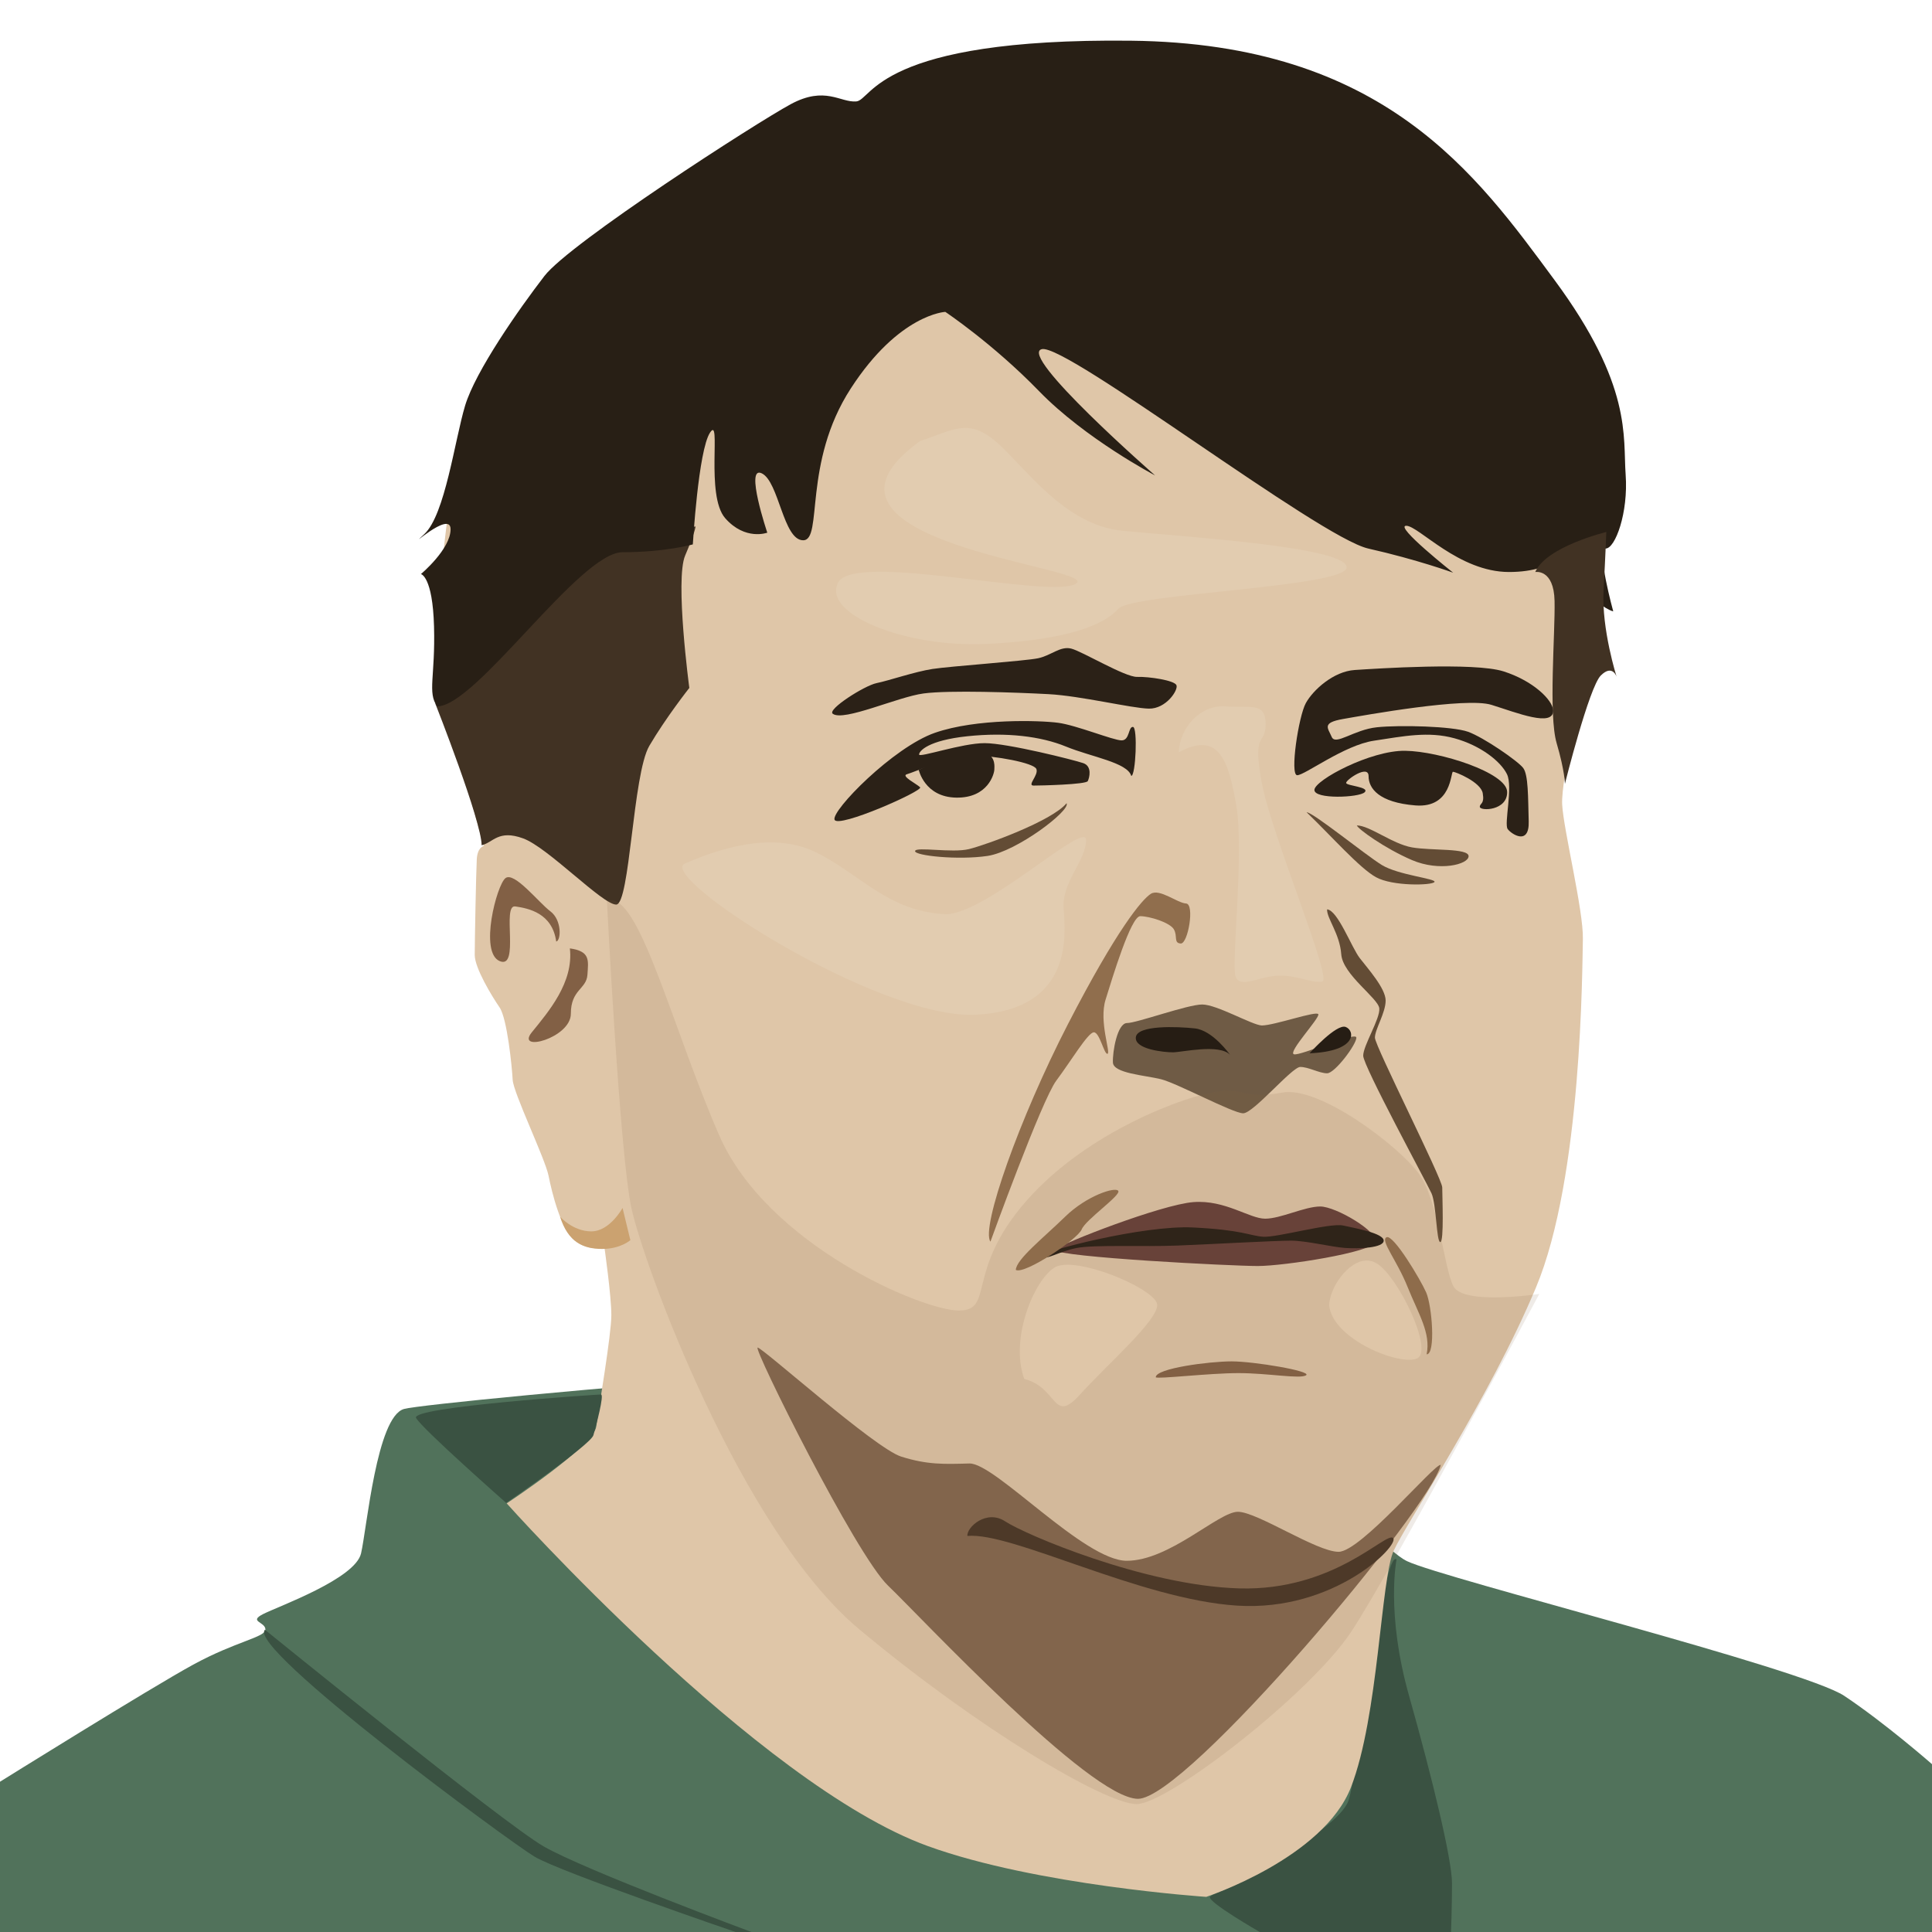 <?xml version="1.0" encoding="UTF-8" standalone="no"?>
<!-- Created with Inkscape (http://www.inkscape.org/) -->

<svg
   xmlns:dc="http://purl.org/dc/elements/1.1/"
   xmlns:cc="http://creativecommons.org/ns#"
   xmlns:rdf="http://www.w3.org/1999/02/22-rdf-syntax-ns#"
   xmlns:svg="http://www.w3.org/2000/svg"
   xmlns="http://www.w3.org/2000/svg"
   xmlns:sodipodi="http://sodipodi.sourceforge.net/DTD/sodipodi-0.dtd"
   xmlns:inkscape="http://www.inkscape.org/namespaces/inkscape"
   width="1000"
   height="1000"
   viewBox="0 0 264.583 264.583"
   id="svg4332"
   version="1.1"
   inkscape:version="0.91+devel r13925"
   sodipodi:docname="drawing.svg"
   inkscape:export-filename="/Users/agarone/Documents/git/art/moonjune-records/leonardo-pavkovic.png"
   inkscape:export-xdpi="96"
   inkscape:export-ydpi="96">
  <defs
     id="defs4334" />
  <sodipodi:namedview
     id="base"
     pagecolor="#ffffff"
     bordercolor="#666666"
     borderopacity="1.0"
     inkscape:pageopacity="0.0"
     inkscape:pageshadow="2"
     inkscape:zoom="0.7"
     inkscape:cx="532.6609"
     inkscape:cy="532.52894"
     inkscape:document-units="px"
     inkscape:current-layer="layer1"
     showgrid="false"
     units="px"
     showguides="true"
     inkscape:guide-bbox="true"
     inkscape:window-width="1920"
     inkscape:window-height="1151"
     inkscape:window-x="0"
     inkscape:window-y="1"
     inkscape:window-maximized="1">
    <sodipodi:guide
       position="264.583,0"
       orientation="1,0"
       id="guide4340"
       inkscape:label=""
       inkscape:color="rgb(0,0,255)" />
    <sodipodi:guide
       position="0,0"
       orientation="1,0"
       id="guide4342"
       inkscape:label=""
       inkscape:color="rgb(0,0,255)" />
    <sodipodi:guide
       position="0,0"
       orientation="0,1"
       id="guide4344"
       inkscape:label=""
       inkscape:color="rgb(0,0,255)" />
    <sodipodi:guide
       position="0,264.583"
       orientation="0,1"
       id="guide4346"
       inkscape:label=""
       inkscape:color="rgb(0,0,255)" />
  </sodipodi:namedview>
  <g
     inkscape:label="BG"
     inkscape:groupmode="layer"
     id="layer1"
     transform="translate(0,-32.417)"
     style="display:none">
    <rect
       style="opacity:1;fill:#ffffff;fill-opacity:1;stroke:none;stroke-width:11.608;stroke-miterlimit:4;stroke-dasharray:none;stroke-opacity:1"
       id="rect5606"
       width="264.583"
       height="264.583"
       x="0"
       y="32.417" />
  </g>
  <g
     inkscape:groupmode="layer"
     id="layer5"
     inkscape:label="Shirt"
     style="display:inline">
    <path
       style="fill:#51725b;fill-opacity:1;fill-rule:evenodd;stroke:none;stroke-width:0.265px;stroke-linecap:butt;stroke-linejoin:miter;stroke-opacity:1"
       d="m 0,244.004 c 0,0 20.58,-12.829 26.46,-16.036 5.88,-3.207 9.889,-3.742 9.889,-4.811 0,-1.069 -2.405,-1.069 -0.267,-2.138 2.138,-1.069 12.562,-4.811 13.363,-8.285 0.802,-3.474 2.138,-18.709 5.88,-19.778 3.742,-1.069 98.088,-9.622 107.175,-6.414 9.087,3.207 25.123,24.856 30.201,27.261 5.078,2.405 54.256,14.7 59.868,18.442 5.613,3.742 12.014,9.354 12.014,9.354 l 0,22.985 -264.583,0 z"
       id="path4850"
       inkscape:connector-curvature="0" />
    <path
       transform="translate(0,-32.417)"
       style="display:inline;fill:#3a5242;fill-opacity:1;fill-rule:evenodd;stroke:none;stroke-width:0.265px;stroke-linecap:butt;stroke-linejoin:miter;stroke-opacity:1"
       d="m 36.286,255.612 c 0,0 32.6,26.458 38.176,29.671 5.575,3.213 28.443,11.717 28.443,11.717 l -2.173,0 c 0,0 -24.001,-8.221 -27.498,-10.3 -3.496,-2.079 -39.499,-28.632 -36.947,-31.089 z"
       id="path4854"
       inkscape:connector-curvature="0" />
    <path
       style="fill:none;fill-rule:evenodd;stroke:none;stroke-width:0.265px;stroke-linecap:butt;stroke-linejoin:miter;stroke-opacity:1"
       d="m 165.176,260.615 c -2.835,0 -9.449,-0.567 -11.245,0.756 -1.795,1.323 -2.74,3.213 -2.74,3.213 l -3.118,0 c 0,0 3.874,-4.347 5.008,-4.725 1.134,-0.378 9.355,0.095 12.001,0 2.646,-0.095 10.111,-3.024 12.568,-1.606 2.457,1.417 4.252,6.331 4.252,6.331 l -3.591,0 c 0,0 -0.189,-3.685 -1.795,-4.158 -1.606,-0.472 -11.339,0.189 -11.339,0.189 z"
       id="path4857"
       inkscape:connector-curvature="0" />
    <path
       style="fill:#3a5242;fill-rule:evenodd;stroke:none;stroke-width:0.265px;stroke-linecap:butt;stroke-linejoin:miter;stroke-opacity:1;fill-opacity:1"
       d="m 191.256,213.557 c 0,0 -1.495,7.328 1.713,18.687 3.207,11.359 5.88,22.451 5.88,25.658 0,3.207 -0.134,6.682 -0.134,6.682 l -26.192,0 c 0,0 -7.216,-4.143 -6.815,-4.811 0.401,-0.668 17.506,-8.686 18.976,-13.23 1.47,-4.544 4.726,-34.434 6.573,-32.986 z"
       id="path4859"
       inkscape:connector-curvature="0" />
  </g>
  <g
     inkscape:groupmode="layer"
     id="layer2"
     inkscape:label="Head">
    <path
       style="fill:#dfc6a8;fill-opacity:1;fill-rule:evenodd;stroke:none;stroke-width:0.265px;stroke-linecap:butt;stroke-linejoin:miter;stroke-opacity:1"
       d="m 69.388,205.884 c 0,0 11.877,-7.824 12.255,-10.47 0.378,-2.646 2.079,-12.662 2.079,-15.308 0,-2.646 -0.945,-9.26 -0.945,-9.26 0,0 -2.173,0.567 -4.063,-0.945 -1.89,-1.512 -3.118,-6.52 -3.591,-8.882 -0.472,-2.362 -4.819,-11.339 -4.914,-13.135 -0.094,-1.795 -0.756,-8.41 -1.795,-9.922 -1.039,-1.512 -3.402,-5.386 -3.402,-7.182 0,-1.795 0.189,-11.528 0.283,-13.135 0.095,-1.606 0.945,-1.795 0.945,-1.795 0,0 -6.709,-23.624 -6.615,-27.781 0.095,-4.158 2.74,-30.427 4.63,-33.073 1.89,-2.646 9.26,-14.174 12.757,-17.292 3.496,-3.118 21.356,-18.426 30.333,-19.466 8.977,-1.039 82.493,-1.701 86.368,1.323 3.874,3.024 15.969,16.347 20.316,28.632 4.347,12.284 5.481,27.687 4.158,36.475 -1.323,8.788 -4.441,22.017 -4.252,25.513 0.189,3.496 2.929,14.552 2.835,18.426 -0.095,3.874 -0.095,32.6 -6.426,47.719 -6.331,15.119 -17.67,32.128 -19.466,36.002 -1.795,3.874 -2.079,22.679 -5.859,32.411 -3.78,9.733 -19.827,15.033 -19.827,15.033 0,0 -23.175,-1.546 -38.11,-6.949 -23.314,-8.433 -57.694,-46.939 -57.694,-46.939 z"
       id="path4776"
       inkscape:connector-curvature="0"
       sodipodi:nodetypes="csscsssssscsssssssssssscsc" />
    <path
       style="fill:#2b2117;fill-rule:evenodd;stroke:none;stroke-width:0.265px;stroke-linecap:butt;stroke-linejoin:miter;stroke-opacity:1;fill-opacity:1"
       d="m 114.054,97.754 c -0.85,-0.567 4.347,-3.874 6,-4.205 1.654,-0.331 5.197,-1.559 7.654,-1.937 2.457,-0.378 12.662,-1.087 14.458,-1.465 1.795,-0.378 3.024,-1.701 4.536,-1.323 1.512,0.378 7.371,3.922 9.024,3.874 1.654,-0.047 5.103,0.472 5.386,1.134 0.283,0.661 -1.417,3.26 -3.78,3.213 -2.362,-0.047 -9.308,-1.748 -13.749,-1.984 -4.441,-0.236 -13.56,-0.567 -17.103,-0.094 -3.544,0.472 -10.914,3.874 -12.426,2.788 z"
       id="path4778"
       inkscape:connector-curvature="0" />
    <path
       style="fill:#2b2117;fill-rule:evenodd;stroke:none;stroke-width:0.265px;stroke-linecap:butt;stroke-linejoin:miter;stroke-opacity:1;fill-opacity:1"
       d="m 212.706,97.282 c -0.095,-1.465 -2.788,-4.063 -6.804,-5.339 -4.016,-1.276 -17.434,-0.378 -20.363,-0.189 -2.929,0.189 -5.717,2.74 -6.709,4.536 -0.992,1.795 -2.221,9.875 -1.181,9.875 1.039,0 6.426,-4.11 10.489,-4.725 4.063,-0.614 7.465,-1.323 11.056,-0.331 3.591,0.992 6.331,3.166 7.182,4.914 0.85,1.748 -0.425,6.804 0.095,7.512 0.52,0.709 2.977,2.315 2.882,-1.039 -0.095,-3.355 -0.047,-6.378 -0.756,-7.323 -0.709,-0.945 -5.433,-4.205 -7.56,-4.961 -2.126,-0.756 -9.308,-0.945 -12.473,-0.614 -3.166,0.331 -5.67,2.551 -6.189,1.323 -0.52,-1.228 -1.417,-1.937 1.559,-2.457 2.977,-0.52 16.82,-3.024 20.316,-1.937 3.496,1.087 8.504,3.118 8.457,0.756 z"
       id="path4780"
       inkscape:connector-curvature="0" />
    <path
       style="fill:#2b2117;fill-opacity:1;fill-rule:evenodd;stroke:none;stroke-width:0.265px;stroke-linecap:butt;stroke-linejoin:miter;stroke-opacity:1"
       d="m 154.923,106.259 c 0.614,0 0.898,-6.662 0.236,-6.709 -0.661,-0.047 -0.425,1.843 -1.559,1.843 -1.134,0 -6.189,-2.079 -8.693,-2.41 -2.504,-0.331 -11.15,-0.614 -16.867,1.37 -5.717,1.984 -14.221,10.678 -13.749,11.906 0.472,1.228 12.19,-3.969 11.717,-4.441 -0.472,-0.472 -2.693,-1.559 -1.795,-1.795 0.898,-0.236 6.095,-2.551 9.024,-2.551 2.929,0 8.363,0.992 8.693,1.843 0.331,0.85 -1.323,2.268 -0.378,2.268 0.945,0 7.182,-0.142 7.418,-0.614 0.236,-0.472 0.614,-2.032 -0.614,-2.457 -1.228,-0.425 -10.394,-2.74 -13.513,-2.74 -3.118,0 -8.977,2.032 -8.977,1.559 0,-0.472 1.228,-1.937 6.615,-2.504 5.386,-0.567 10.064,0 13.513,1.417 3.449,1.417 8.41,2.173 8.93,4.016 z"
       id="path4782"
       inkscape:connector-curvature="0"
       sodipodi:nodetypes="csssssssssscsssssc" />
    <path
       style="fill:#634c35;fill-rule:evenodd;stroke:none;stroke-width:0.265px;stroke-linecap:butt;stroke-linejoin:miter;stroke-opacity:1;fill-opacity:1"
       d="m 146.063,110.001 c 0.601,0.969 -6.815,6.615 -10.824,7.216 -4.009,0.601 -10.023,-0.033 -9.922,-0.668 0.1,-0.635 5.078,0.301 7.383,-0.267 2.305,-0.568 11.359,-3.842 13.363,-6.281 z"
       id="path4784"
       inkscape:connector-curvature="0" />
    <path
       style="fill:#906e4d;fill-rule:evenodd;stroke:none;stroke-width:0.265px;stroke-linecap:butt;stroke-linejoin:miter;stroke-opacity:1;fill-opacity:1"
       d="m 135.639,170.037 c 0,0 7.016,-19.377 9.02,-22.05 2.005,-2.673 4.343,-6.615 5.145,-6.615 0.802,0 1.403,3.074 1.871,2.94 0.468,-0.134 -1.203,-4.41 -0.267,-7.417 0.935,-3.007 3.474,-11.426 4.744,-11.426 1.27,0 4.076,0.869 4.61,1.804 0.535,0.935 -0.067,1.871 0.935,1.938 1.002,0.067 1.938,-5.412 0.735,-5.479 -1.203,-0.067 -3.608,-2.071 -4.811,-1.336 -1.203,0.735 -4.677,4.878 -11.359,17.84 -6.682,12.963 -11.96,27.93 -10.624,29.801 z"
       id="path4786"
       inkscape:connector-curvature="0" />
    <path
       style="fill:#634c35;fill-rule:evenodd;stroke:none;stroke-width:0.265px;stroke-linecap:butt;stroke-linejoin:miter;stroke-opacity:1;fill-opacity:1"
       d="m 181.743,124.534 c 1.47,0.134 3.341,5.212 4.477,6.682 1.136,1.47 3.541,4.143 3.541,5.813 0,1.67 -1.47,3.942 -1.47,5.078 0,1.136 9.221,19.31 9.221,20.513 0,1.203 0.267,7.484 -0.267,7.484 -0.535,0 -0.535,-5.212 -1.203,-6.682 -0.668,-1.47 -9.354,-17.439 -9.354,-18.843 0,-1.403 2.339,-5.078 2.205,-6.481 -0.134,-1.403 -5.011,-4.61 -5.212,-7.417 -0.2,-2.806 -2.005,-4.944 -1.938,-6.147 z"
       id="path4788"
       inkscape:connector-curvature="0" />
    <path
       style="fill:#533f2c;fill-rule:evenodd;stroke:none;stroke-width:0.265px;stroke-linecap:butt;stroke-linejoin:miter;stroke-opacity:1;fill-opacity:1;opacity:0.792"
       d="m 172.79,140.437 c 1.737,0 7.55,-2.071 7.751,-1.537 0.2,0.535 -4.21,5.212 -3.341,5.479 0.869,0.267 8.553,-3.207 8.553,-2.272 0,0.935 -2.94,4.878 -4.009,4.878 -1.069,0 -2.539,-0.869 -3.675,-0.869 -1.136,0 -6.414,6.348 -7.818,6.348 -1.403,0 -9.087,-4.143 -11.292,-4.677 -2.205,-0.535 -6.481,-0.802 -6.548,-2.272 -0.067,-1.47 0.601,-5.412 1.938,-5.412 1.336,0 8.285,-2.539 10.29,-2.539 2.005,0 6.815,2.806 8.152,2.873 z"
       id="path4790"
       inkscape:connector-curvature="0" />
    <path
       style="fill:#261d14;fill-rule:evenodd;stroke:none;stroke-width:0.265px;stroke-linecap:butt;stroke-linejoin:miter;stroke-opacity:1;fill-opacity:1"
       d="m 168.447,144.446 c 0,0 -2.339,-3.341 -4.811,-3.608 -2.472,-0.267 -7.884,-0.468 -8.085,1.203 -0.2,1.67 3.875,2.071 5.078,2.071 1.203,0 6.348,-1.203 7.818,0.334 z"
       id="path4792"
       inkscape:connector-curvature="0" />
    <path
       style="fill:#261d14;fill-rule:evenodd;stroke:none;stroke-width:0.265px;stroke-linecap:butt;stroke-linejoin:miter;stroke-opacity:1;fill-opacity:1"
       d="m 179.338,144.245 c 0,0 3.675,-4.076 4.944,-3.608 1.27,0.468 1.67,3.341 -4.944,3.608 z"
       id="path4794"
       inkscape:connector-curvature="0" />
    <path
       style="fill:#653e38;fill-rule:evenodd;stroke:none;stroke-width:0.265px;stroke-linecap:butt;stroke-linejoin:miter;stroke-opacity:1;fill-opacity:1"
       d="m 144.392,171.173 c 0.601,1.002 24.255,2.205 27.863,2.205 3.608,0 15.635,-1.871 16.103,-3.274 0.468,-1.403 -5.412,-4.878 -7.55,-4.878 -2.138,0 -5.412,1.67 -7.55,1.67 -2.138,0 -5.479,-2.606 -9.822,-2.272 -4.343,0.334 -17.974,5.613 -19.043,6.548 z"
       id="path4798"
       inkscape:connector-curvature="0" />
    <path
       style="fill:#241b13;fill-rule:evenodd;stroke:none;stroke-width:0.265px;stroke-linecap:butt;stroke-linejoin:miter;stroke-opacity:1;fill-opacity:1"
       d="m 142.655,171.974 c 0.067,-0.601 13.898,-4.21 20.713,-3.875 6.815,0.334 7.751,1.136 9.622,1.27 1.871,0.134 9.154,-1.938 10.958,-1.537 1.804,0.401 5.546,1.069 5.546,2.071 0,1.002 -3.408,1.136 -5.279,1.002 -1.871,-0.134 -5.345,-1.002 -7.417,-1.002 -2.071,0 -10.557,0.468 -15.435,0.668 -4.878,0.2 -11.426,-0.134 -13.898,0.334 -2.472,0.468 -4.477,1.871 -4.811,1.069 z"
       id="path4796"
       inkscape:connector-curvature="0" />
    <path
       style="fill:#906e4d;fill-rule:evenodd;stroke:none;stroke-width:0.265px;stroke-linecap:butt;stroke-linejoin:miter;stroke-opacity:1;fill-opacity:1"
       d="m 195.374,185.472 c 1.27,0 0.735,-6.682 -0.067,-8.486 -0.802,-1.804 -4.477,-7.951 -5.412,-7.55 -0.935,0.401 1.403,3.14 2.873,6.815 1.47,3.675 3.207,6.281 2.606,9.221 z"
       id="path4800"
       inkscape:connector-curvature="0" />
    <path
       style="fill:#906e4d;fill-rule:evenodd;stroke:none;stroke-width:0.265px;stroke-linecap:butt;stroke-linejoin:miter;stroke-opacity:1;fill-opacity:1"
       d="m 139.114,173.912 c 1.203,0.668 8.486,-4.209 9.02,-5.546 0.535,-1.336 5.412,-4.677 5.011,-5.279 -0.401,-0.601 -4.343,0.668 -7.283,3.541 -2.94,2.873 -6.682,5.813 -6.749,7.283 z"
       id="path4802"
       inkscape:connector-curvature="0" />
    <path
       style="fill:#2b2117;fill-opacity:1;fill-rule:evenodd;stroke:none;stroke-width:0.265px;stroke-linecap:butt;stroke-linejoin:miter;stroke-opacity:1"
       d="m 125.817,105.424 c 0,0 0.802,3.742 5.145,3.809 4.343,0.067 5.212,-3.274 5.212,-3.875 0,-0.601 0.774,-5.198 -10.357,0.067 z"
       id="path4804"
       inkscape:connector-curvature="0"
       sodipodi:nodetypes="csscc" />
    <path
       style="fill:#2b2117;fill-rule:evenodd;stroke:none;stroke-width:0.265px;stroke-linecap:butt;stroke-linejoin:miter;stroke-opacity:1;fill-opacity:1"
       d="m 202.657,110.502 c 0,-0.535 0.668,-0.334 0.401,-1.871 -0.267,-1.537 -3.742,-2.94 -4.076,-2.94 -0.334,0 -0.134,5.011 -5.145,4.61 -5.011,-0.401 -6.414,-2.339 -6.414,-4.009 0,-1.67 -3.14,0.535 -3.074,0.935 0.067,0.401 3.274,0.535 2.539,1.27 -0.735,0.735 -6.949,1.002 -6.882,-0.334 0.067,-1.336 7.684,-5.412 12.428,-5.345 4.744,0.067 13.898,3.007 13.965,5.613 0.067,2.606 -3.675,2.673 -3.742,2.071 z"
       id="path4806"
       inkscape:connector-curvature="0" />
    <path
       style="fill:#634c35;fill-rule:evenodd;stroke:none;stroke-width:0.265px;stroke-linecap:butt;stroke-linejoin:miter;stroke-opacity:1;fill-opacity:1"
       d="m 185.819,113.042 c 1.737,0 4.878,2.539 7.55,3.007 2.673,0.468 7.751,0.067 7.751,1.203 0,1.136 -4.009,2.138 -7.751,0.535 -3.742,-1.604 -7.417,-4.276 -7.55,-4.744 z"
       id="path4808"
       inkscape:connector-curvature="0" />
    <path
       style="fill:#634c35;fill-rule:evenodd;stroke:none;stroke-width:0.265px;stroke-linecap:butt;stroke-linejoin:miter;stroke-opacity:1;fill-opacity:1"
       d="m 178.937,111.237 c 0.869,0 8.018,5.813 10.29,7.216 2.272,1.403 7.55,1.871 7.216,2.339 -0.334,0.468 -5.746,0.601 -8.018,-0.668 -2.272,-1.27 -6.08,-5.613 -9.488,-8.887 z"
       id="path4810"
       inkscape:connector-curvature="0" />
    <path
       style="fill:#826045;fill-rule:evenodd;stroke:none;stroke-width:0.265px;stroke-linecap:butt;stroke-linejoin:miter;stroke-opacity:1;fill-opacity:1"
       d="m 158.278,188.61 c 0,-1.228 7.371,-2.173 10.394,-2.173 3.024,0 10.961,1.323 10.205,1.89 -0.756,0.567 -5.197,-0.283 -9.26,-0.283 -4.063,0 -11.15,0.85 -11.339,0.567 z"
       id="path4812"
       inkscape:connector-curvature="0" />
    <path
       style="fill:#6e513a;fill-rule:evenodd;stroke:none;stroke-width:0.265px;stroke-linecap:butt;stroke-linejoin:miter;stroke-opacity:1;fill-opacity:1;opacity:0.813"
       d="m 197.304,200.611 c -0.85,-0.189 -10.961,11.906 -13.985,11.906 -3.024,0 -11.15,-5.481 -13.796,-5.481 -2.646,0 -9.355,6.709 -15.214,6.709 -5.859,0 -18.048,-13.418 -21.545,-13.324 -3.496,0.095 -5.764,0.189 -9.355,-0.945 -3.591,-1.134 -18.993,-14.93 -19.655,-14.93 -0.661,0 13.418,28.348 17.859,32.6 4.441,4.252 27.592,29.104 34.207,29.199 6.615,0.095 40.254,-39.971 41.483,-45.735 z"
       id="path4814"
       inkscape:connector-curvature="0" />
    <path
       style="fill:#463425;fill-rule:evenodd;stroke:none;stroke-width:0.265px;stroke-linecap:butt;stroke-linejoin:miter;stroke-opacity:1;fill-opacity:1"
       d="m 132.481,210.344 c -0.095,-1.228 2.646,-3.685 5.197,-1.984 2.551,1.701 18.993,8.788 32.033,9.166 13.04,0.378 20.127,-7.843 21.072,-6.898 0.945,0.945 -8.032,10.111 -21.356,9.26 -13.324,-0.85 -30.805,-10.111 -36.947,-9.544 z"
       id="path4816"
       inkscape:connector-curvature="0" />
    <path
       style="fill:#413223;fill-rule:evenodd;stroke:none;stroke-width:0.265px;stroke-linecap:butt;stroke-linejoin:miter;stroke-opacity:1;fill-opacity:1"
       d="m 65.957,115.755 c 1.606,-0.378 2.268,-2.173 5.67,-0.945 3.402,1.228 10.867,9.071 12.757,9.071 1.89,0 2.268,-17.859 4.536,-21.734 2.268,-3.874 5.481,-7.937 5.481,-7.937 0,0 -1.984,-14.836 -0.567,-18.143 1.417,-3.307 1.417,-3.969 1.417,-3.969 L 76.162,75.501 59.626,96.384 c 0,0 6.331,16.064 6.331,19.371 z"
       id="path4820"
       inkscape:connector-curvature="0" />
    <path
       style="fill:#281f15;fill-rule:evenodd;stroke:none;stroke-width:0.265px;stroke-linecap:butt;stroke-linejoin:miter;stroke-opacity:1;fill-opacity:1"
       d="m 59.868,96.738 c 5.345,0 19.511,-21.114 25.391,-21.114 5.88,0 9.622,-1.069 9.622,-1.069 0,0 0.747,-12.85 2.354,-15.307 1.606,-2.457 -0.661,8.599 2.079,11.717 2.74,3.118 5.764,1.984 5.764,1.984 0,0 -3.118,-9.26 -0.756,-8.126 2.362,1.134 2.929,9.166 5.67,9.166 2.74,0 -0.095,-10.583 6.52,-20.789 6.615,-10.205 12.946,-10.489 12.946,-10.489 0,0 6.52,4.347 12.851,10.867 6.331,6.52 15.875,11.528 15.875,11.528 0,0 -18.899,-16.536 -15.497,-17.292 3.402,-0.756 37.987,25.797 44.696,27.309 6.709,1.512 11.623,3.307 11.623,3.307 0,0 -8.126,-6.426 -6.426,-6.426 1.701,0 7.182,6.331 14.08,6.331 6.898,0 8.032,-3.591 8.693,-2.929 0.661,0.661 -1.417,2.268 1.417,5.197 2.835,2.929 4.158,3.118 4.158,3.118 0,0 -2.362,-8.599 -1.039,-8.599 1.323,0 3.118,-4.914 2.74,-10.111 -0.378,-5.197 0.945,-12.19 -9.733,-26.647 -10.678,-14.458 -23.34,-32.411 -58.019,-32.789 -34.679,-0.378 -35.435,8.126 -37.609,8.315 -2.173,0.189 -4.252,-2.173 -8.977,0.378 -4.725,2.551 -30.238,18.993 -33.734,23.529 -3.496,4.536 -9.449,13.04 -10.867,17.765 -1.417,4.725 -2.74,14.93 -5.575,17.576 -2.835,2.646 3.591,-3.402 3.591,-0.661 0,2.74 -4.063,6.142 -4.063,6.142 0,0 1.606,0.283 1.795,7.182 0.189,6.898 -0.932,9.024 0.432,10.937 z"
       id="path4818"
       inkscape:connector-curvature="0" />
    <path
       style="fill:#413223;fill-rule:evenodd;stroke:none;stroke-width:0.265px;stroke-linecap:butt;stroke-linejoin:miter;stroke-opacity:1;fill-opacity:1"
       d="m 210.249,78.336 c 0,0 2.551,-0.472 2.646,3.969 0.095,4.441 -0.85,15.592 0.283,19.466 1.134,3.874 1.134,5.575 1.134,5.575 0,0 3.307,-13.229 4.914,-14.836 1.606,-1.606 2.173,0.189 2.173,0.189 0,0 -2.079,-6.52 -1.795,-11.812 0.283,-5.292 0.378,-8.032 0.378,-8.032 0,0 -8.221,1.984 -9.733,5.481 z"
       id="path4822"
       inkscape:connector-curvature="0" />
    <path
       style="fill:#3a5242;fill-opacity:1;fill-rule:evenodd;stroke:none;stroke-width:0.265px;stroke-linecap:butt;stroke-linejoin:miter;stroke-opacity:1"
       d="m 69.317,205.816 c 0,0 11.57,-7.946 11.948,-9.269 0.378,-1.323 1.512,-5.575 1.039,-5.575 -0.472,0 -26.175,1.701 -25.324,3.213 0.85,1.512 12.337,11.631 12.337,11.631 z"
       id="path4852"
       inkscape:connector-curvature="0"
       sodipodi:nodetypes="csssc" />
  </g>
  <path
     style="fill:#826045;fill-rule:evenodd;stroke:none;stroke-width:0.265px;stroke-linecap:butt;stroke-linejoin:miter;stroke-opacity:1;fill-opacity:1"
     d="m 78.043,129.879 c 2.806,0.401 2.539,1.604 2.405,3.608 -0.134,2.005 -2.272,2.005 -2.272,5.345 0,3.341 -7.617,5.345 -5.345,2.539 2.272,-2.806 5.746,-6.815 5.212,-11.493 z"
     id="path4824"
     inkscape:connector-curvature="0" />
  <path
     style="fill:#826045;fill-rule:evenodd;stroke:none;stroke-width:0.265px;stroke-linecap:butt;stroke-linejoin:miter;stroke-opacity:1;fill-opacity:1"
     d="m 76.172,128.944 c 0.668,-0.134 0.802,-2.94 -0.802,-4.143 -1.604,-1.203 -4.944,-5.479 -6.147,-4.544 -1.203,0.935 -3.608,10.156 -0.802,11.359 2.806,1.203 0.267,-7.751 2.138,-7.484 1.871,0.267 5.078,0.935 5.613,4.811 z"
     id="path4826"
     inkscape:connector-curvature="0" />
  <path
     style="fill:#cba270;fill-rule:evenodd;stroke:none;stroke-width:0.265px;stroke-linecap:butt;stroke-linejoin:miter;stroke-opacity:1;fill-opacity:1"
     d="m 76.706,166.629 c 0,0 1.737,2.005 4.276,2.005 2.539,0 4.276,-3.207 4.276,-3.207 l 1.069,4.41 c 0,0 -1.336,1.203 -3.875,1.203 -2.539,0 -4.677,-0.935 -5.746,-4.41 z"
     id="path4828"
     inkscape:connector-curvature="0" />
  <path
     style="fill:#e2ccb0;fill-rule:evenodd;stroke:none;stroke-width:0.265px;stroke-linecap:butt;stroke-linejoin:miter;stroke-opacity:1;fill-opacity:1"
     d="m 129.492,125.202 c 5.613,0 19.243,-12.963 19.243,-10.156 0,2.806 -3.341,5.746 -3.074,9.354 0.267,3.608 1.336,13.898 -12.027,14.566 -13.363,0.668 -43.832,-18.976 -39.823,-20.713 4.009,-1.737 11.626,-4.544 17.773,-1.604 6.147,2.94 9.889,8.152 17.907,8.553 z"
     id="path4836"
     inkscape:connector-curvature="0" />
  <path
     style="fill:#e2ccb0;fill-rule:evenodd;stroke:none;stroke-width:0.265px;stroke-linecap:butt;stroke-linejoin:miter;stroke-opacity:1;fill-opacity:1"
     d="m 126.018,60.389 c 4.544,-1.47 6.548,-3.207 10.424,0.134 3.875,3.341 9.221,11.359 17.239,12.161 8.018,0.802 30.335,2.138 30.736,4.944 0.401,2.806 -29.4,3.608 -31.271,5.746 -1.871,2.138 -6.815,4.276 -18.041,4.811 -11.225,0.535 -22.584,-4.143 -20.312,-8.419 2.272,-4.276 29.4,2.405 32.607,0.134 3.207,-2.272 -40.625,-5.613 -21.382,-19.511 z"
     id="path4838"
     inkscape:connector-curvature="0" />
  <path
     style="fill:#e2ccb0;fill-rule:evenodd;stroke:none;stroke-width:0.265px;stroke-linecap:butt;stroke-linejoin:miter;stroke-opacity:1;fill-opacity:1"
     d="m 161.431,103.019 c 0.134,-3.475 3.074,-6.548 6.414,-6.281 3.341,0.267 5.479,-0.668 5.479,2.405 0,3.074 -1.871,0.802 -0.535,8.018 1.336,7.216 9.755,26.994 8.285,27.261 -1.47,0.267 -3.474,-0.935 -6.147,-0.802 -2.673,0.134 -5.212,1.871 -5.746,0 -0.535,-1.871 1.203,-16.972 0.134,-23.252 -1.069,-6.281 -2.405,-10.29 -7.884,-7.35 z"
     id="path4840"
     inkscape:connector-curvature="0" />
  <g
     inkscape:groupmode="layer"
     id="layer3"
     inkscape:label="Face" />
  <g
     inkscape:groupmode="layer"
     id="layer4"
     inkscape:label="Beard"
     style="display:inline">
    <path
       style="opacity:0.127;fill:#826045;fill-opacity:1;fill-rule:evenodd;stroke:none;stroke-width:1px;stroke-linecap:butt;stroke-linejoin:miter;stroke-opacity:1"
       d="m 315.932,465.209 c -0.763,-0.025 -1.522,0.112 -2.279,0.42 0,0 6.566,130.309 12.627,158.594 6.061,28.284 56.064,166.17 117.684,217.688 61.619,51.518 127.279,90.41 143.441,90.41 16.162,0 89.902,-57.074 111.115,-89.398 21.213,-32.325 96.975,-174.252 96.975,-174.252 0,0 -39.395,6.06 -44.445,-4.041 -5.051,-10.102 -7.577,-44.446 -18.184,-58.588 -10.607,-14.142 -51.012,-44.952 -70.205,-41.416 -19.193,3.536 -18.688,-2.526 -33.84,-0.506 -15.152,2.02 -66.67,20.203 -98.49,56.568 -31.82,36.366 -16.162,56.568 -34.85,56.568 -18.688,0 -98.995,-33.84 -123.744,-90.408 -23.589,-53.917 -40.296,-121.14 -55.805,-121.639 z m 390.389,186.213 c 1.798,-0.003 3.596,0.485 5.332,1.59 11.112,7.071 29.295,44.954 20.709,48.994 -8.586,4.041 -43.437,-9.598 -45.457,-27.275 0,-8.949 9.708,-23.292 19.416,-23.309 z m -154.355,2.18 c 15.708,0.155 45.619,13.806 46.045,20.625 0.505,8.081 -25.758,30.809 -39.9,46.467 -14.142,15.657 -11.111,-3.536 -28.789,-8.082 -7.576,-20.708 5.05,-51.012 15.656,-57.578 1.657,-1.026 4.079,-1.46 6.988,-1.432 z"
       id="path4830"
       transform="scale(0.265)"
       inkscape:connector-curvature="0" />
  </g>
</svg>
